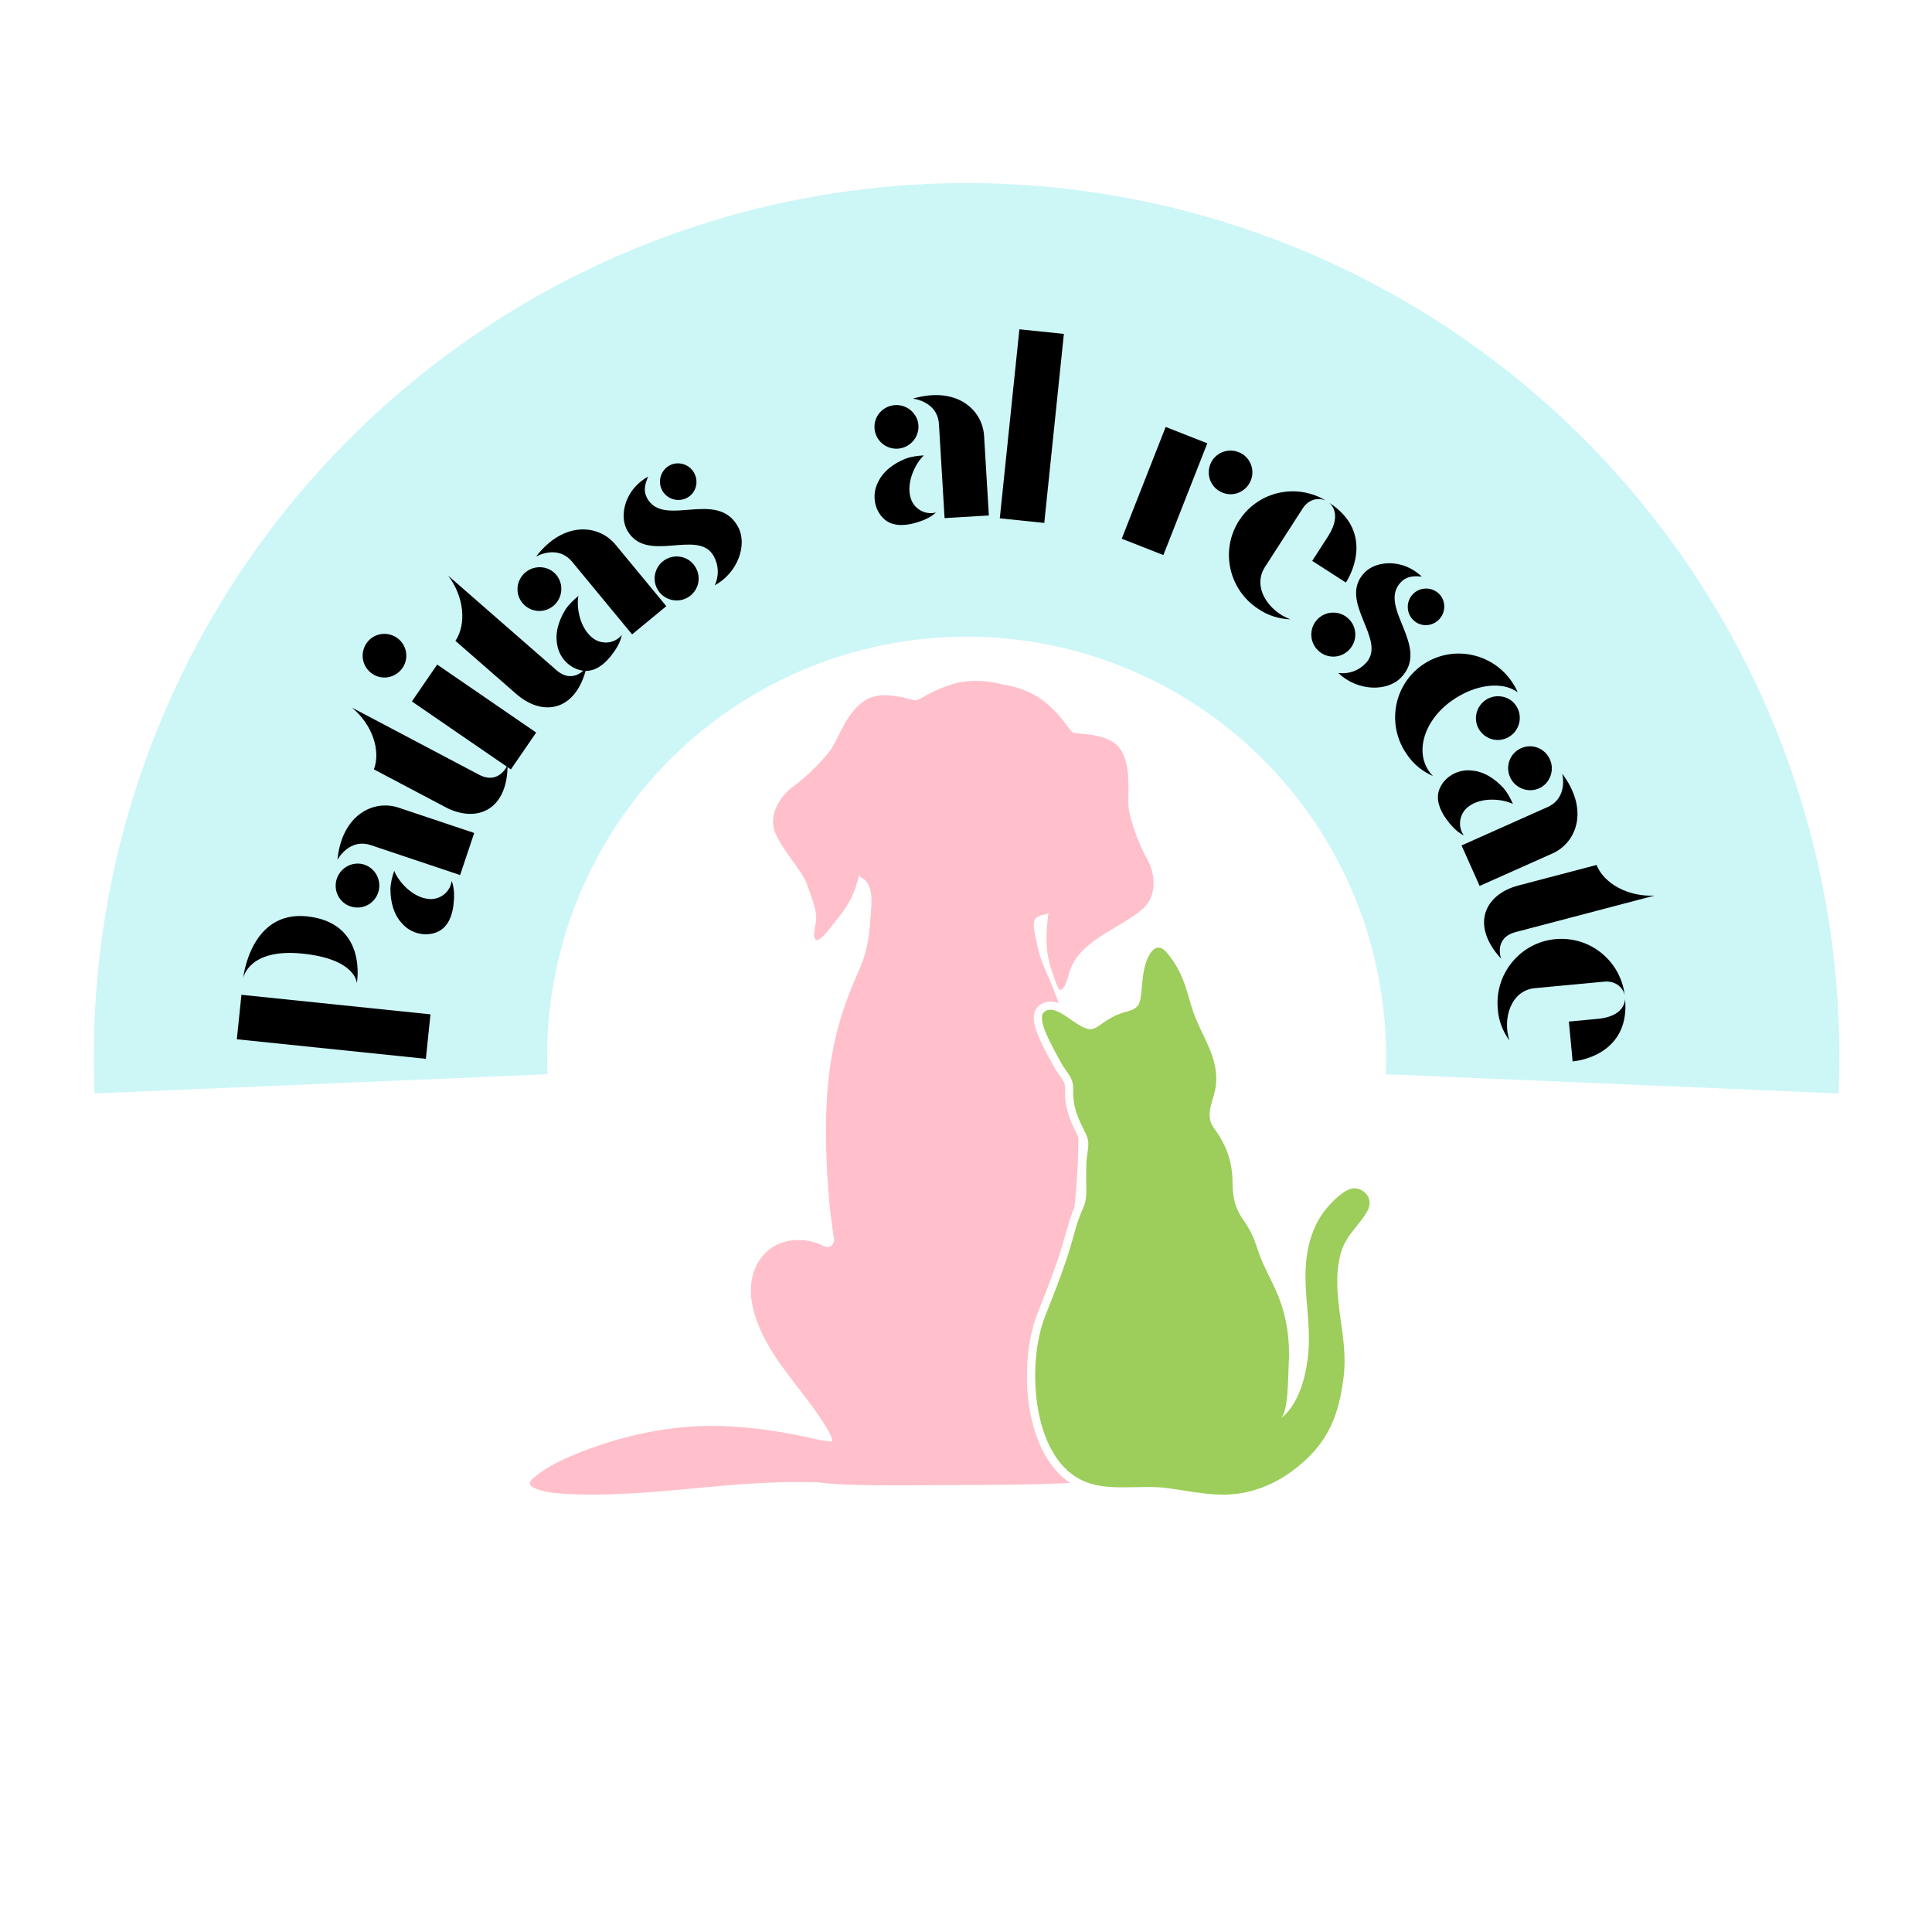 <svg xmlns="http://www.w3.org/2000/svg" xmlns:xlink="http://www.w3.org/1999/xlink" width="500" zoomAndPan="magnify" viewBox="0 0 375 375" height="500" preserveAspectRatio="xMidYMid meet" version="1.0"><defs><g/><clipPath id="8998065025"><path d="M 101.09 130.488 L 226 130.488 L 226 291.738 L 101.09 291.738 Z M 101.09 130.488 " clip-rule="nonzero"/></clipPath><clipPath id="2b9db58331"><path d="M 199 182 L 267.59 182 L 267.59 291.738 L 199 291.738 Z M 199 182 " clip-rule="nonzero"/></clipPath></defs><rect x="-37.5" width="450" fill="#ffffff" y="-37.5" height="450" fill-opacity="1"/><rect x="-37.5" width="450" fill="#ffffff" y="-37.5" height="450" fill-opacity="1"/><path fill="#5ce1e6" d="M 18.363 212.234 C 18.242 209.391 18.191 206.543 18.215 203.691 C 18.238 200.844 18.332 197.996 18.5 195.152 C 18.664 192.309 18.902 189.469 19.211 186.637 C 19.523 183.805 19.902 180.984 20.355 178.168 C 20.805 175.355 21.328 172.559 21.922 169.77 C 22.512 166.984 23.176 164.215 23.906 161.461 C 24.641 158.707 25.441 155.973 26.312 153.262 C 27.18 150.547 28.117 147.859 29.125 145.191 C 30.129 142.527 31.203 139.887 32.34 137.277 C 33.477 134.664 34.68 132.086 35.949 129.535 C 37.219 126.984 38.551 124.465 39.945 121.98 C 41.34 119.5 42.797 117.051 44.316 114.641 C 45.836 112.23 47.414 109.859 49.051 107.531 C 50.691 105.199 52.387 102.914 54.137 100.668 C 55.891 98.422 57.699 96.223 59.566 94.07 C 61.43 91.918 63.348 89.812 65.316 87.754 C 67.285 85.699 69.309 83.691 71.379 81.738 C 73.449 79.781 75.57 77.879 77.734 76.031 C 79.902 74.184 82.117 72.391 84.371 70.656 C 86.629 68.918 88.93 67.242 91.273 65.621 C 93.613 64 95.996 62.441 98.414 60.941 C 100.836 59.441 103.293 58 105.785 56.625 C 108.281 55.25 110.805 53.938 113.363 52.688 C 115.926 51.438 118.512 50.254 121.133 49.137 C 123.75 48.02 126.395 46.969 129.066 45.984 C 131.738 45 134.434 44.082 137.152 43.234 C 139.871 42.383 142.609 41.605 145.367 40.895 C 148.121 40.184 150.895 39.543 153.688 38.973 C 156.477 38.402 159.277 37.902 162.094 37.473 C 164.906 37.043 167.73 36.684 170.562 36.398 C 173.398 36.113 176.234 35.895 179.078 35.754 C 181.922 35.609 184.77 35.539 187.613 35.539 C 190.461 35.539 193.309 35.609 196.152 35.754 C 198.996 35.895 201.832 36.113 204.664 36.398 C 207.5 36.684 210.324 37.043 213.137 37.473 C 215.953 37.902 218.754 38.402 221.543 38.973 C 224.332 39.543 227.105 40.184 229.863 40.895 C 232.621 41.605 235.359 42.383 238.078 43.234 C 240.793 44.082 243.488 44.996 246.16 45.984 C 248.832 46.969 251.48 48.02 254.098 49.137 C 256.715 50.254 259.305 51.438 261.863 52.688 C 264.426 53.938 266.949 55.25 269.441 56.625 C 271.938 58 274.395 59.438 276.812 60.938 C 279.234 62.441 281.617 64 283.957 65.621 C 286.301 67.242 288.598 68.918 290.855 70.656 C 293.113 72.391 295.324 74.184 297.492 76.031 C 299.66 77.879 301.781 79.781 303.852 81.734 C 305.922 83.691 307.941 85.695 309.914 87.754 C 311.883 89.812 313.801 91.914 315.664 94.07 C 317.527 96.223 319.336 98.422 321.09 100.668 C 322.844 102.91 324.539 105.199 326.18 107.531 C 327.816 109.859 329.395 112.23 330.914 114.641 C 332.43 117.051 333.887 119.496 335.285 121.98 C 336.68 124.465 338.012 126.98 339.281 129.531 C 340.547 132.082 341.75 134.664 342.891 137.277 C 344.027 139.887 345.102 142.527 346.105 145.191 C 347.109 147.855 348.047 150.547 348.918 153.258 C 349.789 155.973 350.59 158.707 351.32 161.457 C 352.055 164.211 352.715 166.98 353.309 169.77 C 353.902 172.555 354.426 175.355 354.875 178.168 C 355.328 180.98 355.707 183.805 356.016 186.637 C 356.328 189.469 356.562 192.309 356.73 195.152 C 356.898 197.996 356.992 200.844 357.016 203.691 C 357.039 206.539 356.988 209.387 356.867 212.234 L 268.969 208.504 C 269.027 207.137 269.051 205.77 269.039 204.398 C 269.027 203.031 268.984 201.66 268.902 200.293 C 268.824 198.926 268.711 197.562 268.559 196.203 C 268.41 194.84 268.23 193.484 268.012 192.133 C 267.793 190.777 267.543 189.434 267.258 188.094 C 266.973 186.754 266.656 185.422 266.305 184.098 C 265.953 182.777 265.566 181.461 265.148 180.156 C 264.73 178.855 264.281 177.562 263.797 176.281 C 263.312 175 262.797 173.73 262.25 172.477 C 261.703 171.219 261.125 169.98 260.516 168.754 C 259.906 167.527 259.266 166.316 258.594 165.125 C 257.926 163.93 257.223 162.754 256.492 161.594 C 255.766 160.438 255.004 159.297 254.219 158.176 C 253.43 157.059 252.617 155.957 251.773 154.879 C 250.93 153.801 250.059 152.742 249.164 151.707 C 248.27 150.672 247.348 149.66 246.398 148.672 C 245.453 147.684 244.48 146.719 243.484 145.777 C 242.492 144.84 241.473 143.926 240.43 143.039 C 239.387 142.148 238.324 141.289 237.238 140.453 C 236.156 139.617 235.051 138.812 233.922 138.031 C 232.797 137.254 231.652 136.504 230.488 135.781 C 229.328 135.062 228.145 134.371 226.945 133.707 C 225.75 133.047 224.535 132.418 223.305 131.816 C 222.074 131.215 220.828 130.648 219.57 130.109 C 218.312 129.574 217.039 129.066 215.758 128.594 C 214.473 128.121 213.176 127.68 211.871 127.273 C 210.562 126.863 209.25 126.488 207.922 126.148 C 206.598 125.805 205.266 125.5 203.922 125.223 C 202.582 124.949 201.234 124.711 199.883 124.504 C 198.531 124.297 197.172 124.125 195.812 123.988 C 194.449 123.848 193.086 123.746 191.719 123.676 C 190.352 123.605 188.984 123.574 187.613 123.574 C 186.246 123.574 184.879 123.605 183.512 123.676 C 182.145 123.746 180.781 123.848 179.418 123.988 C 178.059 124.125 176.699 124.297 175.348 124.504 C 173.992 124.711 172.648 124.949 171.305 125.223 C 169.965 125.5 168.633 125.805 167.309 126.148 C 165.98 126.488 164.664 126.863 163.359 127.273 C 162.051 127.68 160.758 128.121 159.473 128.594 C 158.188 129.066 156.918 129.574 155.66 130.109 C 154.398 130.648 153.156 131.215 151.926 131.816 C 150.695 132.418 149.48 133.047 148.281 133.711 C 147.086 134.371 145.902 135.062 144.738 135.781 C 143.574 136.504 142.43 137.254 141.305 138.031 C 140.18 138.812 139.074 139.617 137.988 140.453 C 136.906 141.289 135.84 142.148 134.801 143.039 C 133.758 143.926 132.738 144.84 131.742 145.781 C 130.746 146.719 129.777 147.684 128.828 148.672 C 127.883 149.66 126.961 150.672 126.066 151.707 C 125.168 152.742 124.301 153.801 123.457 154.879 C 122.613 155.957 121.801 157.059 121.012 158.18 C 120.223 159.297 119.465 160.438 118.734 161.598 C 118.008 162.754 117.305 163.93 116.637 165.125 C 115.965 166.316 115.324 167.527 114.715 168.754 C 114.105 169.98 113.527 171.219 112.98 172.477 C 112.434 173.73 111.918 175 111.434 176.281 C 110.949 177.562 110.5 178.855 110.082 180.16 C 109.664 181.461 109.277 182.777 108.926 184.102 C 108.574 185.422 108.254 186.754 107.969 188.094 C 107.688 189.434 107.434 190.781 107.219 192.133 C 107 193.484 106.816 194.84 106.668 196.203 C 106.52 197.562 106.406 198.926 106.328 200.293 C 106.246 201.66 106.199 203.031 106.191 204.398 C 106.18 205.77 106.203 207.137 106.262 208.508 Z M 18.363 212.234 " fill-opacity="0.302" fill-rule="nonzero"/><g fill="#000000" fill-opacity="1"><g transform="translate(82.359, 208.441)"><g><path d="M 0.301 -2.926 L 1.195 -11.559 L -35.496 -15.352 L -36.391 -6.719 Z M -13.098 -17.609 C -13.098 -17.609 -10.898 -29.344 -22.805 -30.578 C -33.805 -31.715 -35.164 -18.555 -35.164 -18.555 C -35.164 -18.555 -34.207 -24.438 -23.621 -23.344 C -13.18 -22.262 -13.098 -17.609 -13.098 -17.609 Z M -13.098 -17.609 "/></g></g></g><g fill="#000000" fill-opacity="1"><g transform="translate(84.507, 184.181)"><g><path d="M 4.801 -14.336 L 7.535 -22.5 L -7.137 -27.414 C -11.98 -29.035 -18.137 -26.078 -19.012 -17.289 C -19.012 -17.289 -16.77 -21.559 -12.523 -20.137 Z M -11.098 -10.949 C -10.363 -13.141 -11.535 -15.598 -13.789 -16.355 C -15.98 -17.086 -18.395 -15.828 -19.129 -13.637 C -19.883 -11.383 -18.691 -8.988 -16.5 -8.258 C -14.246 -7.5 -11.852 -8.691 -11.098 -10.949 Z M 3.508 -8.496 C 3.688 -9.91 3.734 -11.816 3.16 -13.188 C 2.891 -11.062 0.988 -9.562 -1.117 -9.676 C -4.371 -9.879 -7.152 -13.023 -7.992 -15.152 C -8.391 -13.957 -8.684 -12.871 -8.727 -11.633 C -8.73 -9.199 -8.113 -6.629 -6.414 -4.879 C -4.754 -2.996 -1.836 -2.238 0.535 -3.363 C 2.461 -4.27 3.262 -6.438 3.508 -8.496 Z M 3.508 -8.496 "/></g></g></g><g fill="#000000" fill-opacity="1"><g transform="translate(91.979, 162.511)"><g><path d="M 6.543 -14.039 C 6.543 -14.039 4.922 -10.066 0.961 -12.16 L -23.676 -25.168 C -19.707 -21.887 -18.035 -16.809 -19.402 -13.176 L -5.535 -5.852 C 0.465 -2.684 6.535 -5.176 6.543 -14.039 Z M 6.543 -14.039 "/></g></g></g><g fill="#000000" fill-opacity="1"><g transform="translate(97.494, 151.766)"><g><path d="M -19.363 -22.129 C -18.055 -24.031 -18.543 -26.66 -20.445 -27.969 C -22.41 -29.316 -25.035 -28.828 -26.344 -26.922 C -27.691 -24.961 -27.203 -22.332 -25.242 -20.988 C -23.336 -19.68 -20.711 -20.168 -19.363 -22.129 Z M 1.664 -2.422 L 6.578 -9.578 L -12.637 -22.773 L -17.551 -15.617 Z M 1.664 -2.422 "/></g></g></g><g fill="#000000" fill-opacity="1"><g transform="translate(104.256, 141.673)"><g><path d="M 9.594 -12.16 C 9.594 -12.16 7.102 -8.668 3.727 -11.613 L -17.262 -29.934 C -14.152 -25.828 -13.695 -20.504 -15.855 -17.281 L -4.043 -6.969 C 1.07 -2.504 7.547 -3.539 9.594 -12.16 Z M 9.594 -12.16 "/></g></g></g><g fill="#000000" fill-opacity="1"><g transform="translate(111.034, 132.764)"><g><path d="M 11.656 -9.629 L 18.297 -15.109 L 8.445 -27.039 C 5.191 -30.977 -1.598 -31.723 -6.988 -24.73 C -6.988 -24.73 -2.828 -27.168 0.023 -23.715 Z M -3.625 -15.164 C -1.844 -16.633 -1.535 -19.34 -3.051 -21.172 C -4.523 -22.953 -7.238 -23.164 -9.02 -21.691 C -10.855 -20.176 -11.105 -17.516 -9.637 -15.734 C -8.121 -13.902 -5.461 -13.648 -3.625 -15.164 Z M 7.473 -5.352 C 8.371 -6.461 9.418 -8.051 9.66 -9.52 C 8.309 -7.859 5.895 -7.59 4.172 -8.801 C 1.516 -10.695 0.82 -14.836 1.23 -17.086 C 0.262 -16.281 -0.559 -15.516 -1.254 -14.488 C -2.543 -12.426 -3.379 -9.918 -2.863 -7.531 C -2.453 -5.055 -0.371 -2.871 2.234 -2.57 C 4.348 -2.32 6.172 -3.738 7.473 -5.352 Z M 7.473 -5.352 "/></g></g></g><g fill="#000000" fill-opacity="1"><g transform="translate(128.112, 118.398)"><g><path d="M 10.621 -4.789 C 15.055 -7.184 17.039 -12.637 15.141 -16.145 C 11.148 -23.535 0.684 -15.809 -2.512 -21.719 C -3.18 -22.949 -3.062 -24.207 -2.301 -25.891 C -6.734 -23.492 -7.98 -18.441 -6.418 -15.547 C -2.723 -8.715 7.445 -15.961 10.441 -10.418 C 11.371 -8.695 11.5 -6.695 10.621 -4.789 Z M 5.254 -21.777 C 6.977 -22.711 7.566 -24.859 6.633 -26.582 C 5.703 -28.309 3.52 -28.957 1.855 -28.059 C 0.133 -27.125 -0.516 -24.945 0.414 -23.223 C 1.348 -21.496 3.527 -20.848 5.254 -21.777 Z M 5.25 -2.359 C 7.344 -3.492 8.105 -6.055 6.973 -8.148 C 5.844 -10.242 3.281 -11.004 1.188 -9.871 C -0.844 -8.773 -1.672 -6.18 -0.539 -4.086 C 0.594 -1.992 3.215 -1.262 5.25 -2.359 Z M 5.25 -2.359 "/></g></g></g><g fill="#000000" fill-opacity="1"><g transform="translate(145.149, 109.231)"><g/></g></g><g fill="#000000" fill-opacity="1"><g transform="translate(156.962, 104.815)"><g/></g></g><g fill="#000000" fill-opacity="1"><g transform="translate(168.248, 101.469)"><g><path d="M 15.094 -0.902 L 23.688 -1.418 L 22.762 -16.859 C 22.457 -21.961 17.414 -26.566 8.938 -24.094 C 8.938 -24.094 13.734 -23.609 14 -19.141 Z M 6.012 -14.383 C 8.316 -14.523 10.16 -16.527 10.02 -18.902 C 9.879 -21.207 7.812 -22.977 5.504 -22.84 C 3.129 -22.695 1.355 -20.695 1.492 -18.391 C 1.637 -16.016 3.637 -14.242 6.012 -14.383 Z M 9.191 0.082 C 10.57 -0.281 12.355 -0.949 13.414 -1.996 C 11.344 -1.449 9.238 -2.656 8.559 -4.648 C 7.531 -7.742 9.41 -11.5 11.066 -13.074 C 9.812 -13 8.695 -12.863 7.531 -12.441 C 5.27 -11.535 3.117 -10.004 2.129 -7.77 C 1 -5.531 1.391 -2.539 3.32 -0.758 C 4.879 0.691 7.191 0.621 9.191 0.082 Z M 9.191 0.082 "/></g></g></g><g fill="#000000" fill-opacity="1"><g transform="translate(191.135, 100.302)"><g><path d="M 2.926 0.305 L 11.559 1.199 L 15.363 -35.492 L 6.73 -36.387 Z M 2.926 0.305 "/></g></g></g><g fill="#000000" fill-opacity="1"><g transform="translate(203.184, 101.388)"><g/></g></g><g fill="#000000" fill-opacity="1"><g transform="translate(214.996, 103.488)"><g><path d="M 22.336 -7.844 C 24.484 -6.996 26.938 -8.066 27.805 -10.281 C 28.652 -12.43 27.582 -14.879 25.434 -15.727 C 23.219 -16.598 20.77 -15.527 19.922 -13.379 C 19.055 -11.164 20.121 -8.715 22.336 -7.844 Z M 2.734 1.074 L 10.812 4.25 L 19.34 -17.441 L 11.262 -20.617 Z M 2.734 1.074 "/></g></g></g><g fill="#000000" fill-opacity="1"><g transform="translate(233.011, 109.961)"><g><path d="M 11.254 8.25 C 13.098 9.523 15.262 10.168 17.457 10.254 C 13.34 8.762 9.945 4.078 12.523 0.078 L 19.844 -11.277 C 20.941 -12.984 22.758 -13.48 24.324 -12.805 C 18.562 -16.27 11.133 -14.559 7.492 -8.91 C 3.777 -3.145 5.488 4.535 11.254 8.25 Z M 21.691 -1.094 L 28.223 3.113 C 29.852 0.586 33.148 -7.117 24.969 -12.387 C 26.211 -11.34 26.883 -9.156 24.762 -5.859 Z M 21.691 -1.094 "/></g></g></g><g fill="#000000" fill-opacity="1"><g transform="translate(251.984, 121.953)"><g><path d="M 7.777 8.672 C 11.402 12.172 17.199 12.418 19.969 9.547 C 25.805 3.504 15.273 -4.133 19.938 -8.969 C 20.91 -9.973 22.145 -10.242 23.98 -10.027 C 20.352 -13.527 15.16 -13.188 12.875 -10.82 C 7.48 -5.23 17.465 2.266 13.09 6.797 C 11.73 8.207 9.859 8.934 7.777 8.672 Z M 22.348 -1.586 C 23.758 -0.223 25.984 -0.312 27.344 -1.723 C 28.707 -3.133 28.664 -5.41 27.305 -6.723 C 25.895 -8.082 23.617 -8.043 22.258 -6.633 C 20.898 -5.223 20.938 -2.945 22.348 -1.586 Z M 3.84 4.289 C 5.551 5.941 8.223 5.895 9.875 4.18 C 11.527 2.469 11.48 -0.203 9.77 -1.855 C 8.105 -3.461 5.383 -3.461 3.73 -1.75 C 2.078 -0.035 2.176 2.684 3.84 4.289 Z M 3.84 4.289 "/></g></g></g><g fill="#000000" fill-opacity="1"><g transform="translate(265.716, 134.649)"><g><path d="M 7.398 11.832 C 8.641 13.695 10.414 15.098 12.422 15.988 C 8.57 12.027 10.441 5.367 16.027 1.387 C 20.59 -1.863 25.91 -2.477 28.855 -0.277 C 28.539 -1.082 28.105 -1.809 27.578 -2.547 C 23.598 -8.133 15.844 -9.484 10.258 -5.504 C 4.672 -1.523 3.418 6.246 7.398 11.832 Z M 21.531 7.176 C 22.91 9.113 25.547 9.559 27.484 8.176 C 29.367 6.836 29.867 4.16 28.484 2.223 C 27.145 0.34 24.453 -0.062 22.57 1.277 C 20.633 2.66 20.191 5.297 21.531 7.176 Z M 21.531 7.176 "/></g></g></g><g fill="#000000" fill-opacity="1"><g transform="translate(277.527, 150.293)"><g><path d="M 6.16 13.809 L 9.668 21.668 L 23.797 15.367 C 28.461 13.285 30.996 6.941 25.699 -0.125 C 25.699 -0.125 26.934 4.535 22.844 6.363 Z M 15.578 0.559 C 16.52 2.668 19.047 3.688 21.219 2.719 C 23.328 1.777 24.254 -0.781 23.312 -2.891 C 22.344 -5.066 19.848 -6.02 17.738 -5.078 C 15.566 -4.109 14.609 -1.613 15.578 0.559 Z M 3.16 8.629 C 3.988 9.793 5.242 11.227 6.59 11.852 C 5.352 10.105 5.738 7.711 7.367 6.371 C 9.898 4.32 14.078 4.754 16.133 5.754 C 15.621 4.602 15.102 3.609 14.297 2.664 C 12.652 0.871 10.461 -0.605 8.023 -0.742 C 5.527 -1.012 2.863 0.406 1.879 2.84 C 1.074 4.809 1.949 6.949 3.16 8.629 Z M 3.16 8.629 "/></g></g></g><g fill="#000000" fill-opacity="1"><g transform="translate(286.68, 171.308)"><g><path d="M 4.676 14.766 C 4.676 14.766 3.184 10.742 7.516 9.605 L 34.461 2.527 C 29.32 2.789 24.652 0.18 23.203 -3.418 L 8.039 0.566 C 1.469 2.293 -1.312 8.234 4.676 14.766 Z M 4.676 14.766 "/></g></g></g><g fill="#000000" fill-opacity="1"><g transform="translate(290.256, 181.904)"><g><path d="M 0.465 13.945 C 0.605 16.184 1.434 18.285 2.727 20.062 C 1.352 15.902 2.938 10.34 7.676 9.895 L 21.129 8.633 C 23.148 8.445 24.66 9.566 25.098 11.215 C 24.258 4.543 18.328 -0.242 11.637 0.383 C 4.805 1.027 -0.176 7.117 0.465 13.945 Z M 14.262 16.379 L 14.988 24.113 C 17.984 23.832 26.078 21.668 25.168 11.98 C 25.109 13.602 23.809 15.484 19.906 15.848 Z M 14.262 16.379 "/></g></g></g><g clip-path="url(#8998065025)"><path fill="#ffffff" d="M 114.988 291.684 C 113.145 291.684 111.352 291.637 109.648 291.539 C 107.547 291.422 105.312 291.191 103.215 290.328 C 101.824 289.754 101.102 288.707 101.281 287.535 C 101.41 286.727 101.957 286.211 102.16 286.016 C 105.508 282.852 110.934 280.715 115.797 279.043 C 120.793 277.324 126.039 276.152 131.395 275.551 C 133.562 275.309 135.832 275.184 138.141 275.184 C 144.379 275.184 151.027 276.035 159.023 277.859 C 159.008 277.832 158.996 277.809 158.98 277.785 C 157.418 275.188 155.504 272.715 153.656 270.32 C 150 265.582 146.215 260.684 144.652 254.383 C 143.656 250.375 144.184 246.57 146.133 243.672 C 147.77 241.234 150.297 239.66 153.246 239.227 C 153.836 239.141 154.43 239.098 155.016 239.098 C 156.812 239.098 158.574 239.496 160.254 240.281 C 159.789 237.367 158.59 228.711 158.754 217.598 C 158.965 203.188 161.949 195.266 165.531 187.109 C 166.543 184.754 167.133 181.996 167.32 178.699 C 167.344 178.316 167.383 177.895 167.422 177.445 C 167.531 176.18 167.684 174.457 167.414 173.211 C 166.516 175.602 165.227 177.676 163.309 179.898 C 163.27 179.941 163.191 180.047 163.09 180.188 C 161.203 182.688 159.922 184.043 158.559 184.043 C 158.27 184.043 157.992 183.98 157.734 183.863 C 156.066 183.086 156.402 181.043 156.676 179.398 C 156.758 178.887 156.855 178.305 156.852 177.988 C 156.832 176.793 155.762 173.855 155.121 172.102 C 154.727 171.027 153.707 169.617 152.629 168.121 C 151.426 166.453 150.059 164.559 149.145 162.562 C 147.238 158.406 149.688 153.773 153.094 151.34 C 155.559 149.582 159.02 146.105 160.219 144.188 C 160.543 143.668 160.898 142.953 161.27 142.195 C 162.398 139.918 163.945 136.801 166.77 134.789 C 168.105 133.84 169.797 133.359 171.801 133.359 C 173.895 133.359 175.863 133.879 177.039 134.188 C 177.23 134.238 177.457 134.297 177.605 134.332 C 177.824 134.242 178.238 134.012 178.586 133.82 C 179.797 133.148 181.621 132.133 184.512 131.262 C 186.004 130.809 187.648 130.578 189.395 130.578 C 192.121 130.578 194.309 131.137 194.895 131.301 C 195.816 131.418 200.465 132.148 204.129 135.289 C 206.383 137.223 207.613 138.867 208.422 139.957 C 208.641 140.246 208.898 140.594 209.055 140.77 C 209.234 140.785 209.504 140.809 209.734 140.824 C 212.09 141.008 216.988 141.383 219.035 144.922 C 220.711 147.828 220.652 151.477 220.609 154.141 C 220.594 155.102 220.578 156.008 220.648 156.633 C 220.906 158.84 222.535 163.348 224.008 165.906 C 226.059 169.469 226.285 174.66 222.75 177.688 C 221.172 179.039 219.258 180.176 217.406 181.273 C 213.805 183.41 210.402 185.43 209.18 188.871 C 209.137 188.984 209.086 189.172 209.023 189.398 C 208.637 190.812 208.078 192.824 206.742 193.488 C 209.062 199.781 210.746 206.902 210.902 217.598 C 211.059 228.039 209.969 236.559 209.395 240.289 C 210.781 239.637 212.562 239.098 214.641 239.098 C 215.227 239.098 215.824 239.141 216.41 239.227 C 221.492 239.969 223.641 242.781 224.547 245.012 C 227.586 252.48 221.645 264.062 218.465 268.203 C 217.375 269.621 216.215 270.996 215.09 272.324 C 214.133 273.457 213.141 274.629 212.219 275.805 C 212.137 275.914 211.781 276.496 211.496 276.965 C 211.293 277.293 211.105 277.598 210.93 277.883 L 212.008 277.77 C 212.359 277.695 213.441 277.48 214.5 277.48 C 215.434 277.48 216.156 277.648 216.707 277.996 C 217.438 278.457 217.918 279.004 218.234 279.363 C 218.285 279.422 218.352 279.492 218.398 279.547 C 219.613 280.137 221.414 282.078 220.766 284.535 C 220.195 286.699 217.625 287.316 216.09 287.684 C 216.02 287.699 215.938 287.719 215.859 287.734 C 214.965 288.734 212.473 289.207 205.809 289.512 C 200.371 289.754 193.109 289.809 186.062 289.828 C 184.289 289.832 182.508 289.844 180.75 289.855 C 178.355 289.867 176 289.883 173.738 289.883 C 168.379 289.883 162.402 289.812 158.633 289.289 C 157.438 289.262 156.23 289.246 155.047 289.246 C 153.891 289.246 152.723 289.262 151.578 289.289 C 146.031 289.426 140.352 289.953 134.855 290.461 C 128.352 291.062 121.625 291.684 114.988 291.684 " fill-opacity="1" fill-rule="nonzero"/></g><path fill="#ffc0cb" d="M 216.18 240.793 C 212.836 240.305 210.184 241.5 208.602 242.535 C 208.012 242.918 207.426 242.418 207.551 241.73 C 208.266 237.746 209.48 228.531 209.32 217.621 C 209.105 202.988 205.891 195.062 202.676 187.742 C 201.988 186.18 201.527 184.527 201.215 182.852 C 201.004 181.73 200.242 179.344 200.969 178.328 C 201.473 177.625 202.73 177.562 203.5 177.285 C 203.023 180.824 202.844 183.922 203.832 187.422 C 203.957 187.867 205.285 192.039 205.652 192.117 C 206.789 192.355 207.414 189.105 207.688 188.34 C 209.809 182.383 217.285 180.285 221.719 176.488 C 224.855 173.801 224.129 169.289 222.637 166.695 C 221.145 164.102 219.371 159.371 219.078 156.816 C 218.781 154.258 219.707 149.25 217.664 145.711 C 215.617 142.172 209.387 142.559 208.469 142.266 C 207.547 141.977 206.77 139.633 203.098 136.488 C 199.426 133.344 194.578 132.855 194.578 132.855 C 194.578 132.855 189.684 131.348 184.973 132.77 C 180.262 134.195 178.527 136.023 177.562 135.93 C 176.598 135.84 171.09 133.656 167.688 136.078 C 164.285 138.496 162.941 142.812 161.562 145.023 C 160.18 147.234 156.504 150.848 154.016 152.625 C 151.523 154.402 148.898 158.23 150.582 161.902 C 152.27 165.574 155.66 168.977 156.605 171.559 C 157.551 174.145 158.414 176.609 158.434 177.965 C 158.453 179.32 157.527 182.023 158.402 182.43 C 159.293 182.84 161.797 179.227 162.105 178.867 C 164.59 175.992 165.949 173.41 166.773 169.801 C 166.707 170.102 167.727 170.641 167.914 170.828 C 169.758 172.613 169.035 176.48 168.902 178.789 C 168.727 181.855 168.199 184.91 166.98 187.742 C 163.766 195.062 160.551 202.988 160.336 217.621 C 160.191 227.426 161.125 235.859 161.871 240.363 C 162.066 241.539 161.016 242.438 159.949 241.891 C 158.355 241.078 156.133 240.402 153.477 240.793 C 147.902 241.605 144.473 247.094 146.188 254.004 C 148.449 263.121 155.656 269.203 160.336 276.969 C 162.051 279.812 161.441 279.812 161.441 279.812 L 159.184 279.52 C 150.172 277.43 140.801 276.09 131.57 277.121 C 126.367 277.703 121.238 278.844 116.312 280.535 C 112.098 281.988 106.492 284.102 103.25 287.164 C 103.066 287.336 102.887 287.535 102.848 287.777 C 102.766 288.285 103.324 288.664 103.82 288.867 C 105.676 289.633 107.723 289.852 109.738 289.961 C 123.648 290.742 137.637 288.055 151.539 287.707 C 153.941 287.648 156.355 287.652 158.766 287.715 C 164.379 288.508 175.324 288.277 186.059 288.246 C 200.488 288.207 214.539 288.027 214.734 286.496 C 214.785 286.117 218.754 285.961 219.238 284.133 C 219.719 282.305 218.031 281.086 217.629 280.934 C 217.227 280.781 216.824 279.941 215.859 279.332 C 214.895 278.723 212.262 279.332 212.262 279.332 L 207.613 279.812 C 208.043 279.77 210.613 275.285 210.973 274.828 C 212.996 272.254 215.215 269.836 217.207 267.242 C 222.07 260.906 229.711 242.766 216.18 240.793 " fill-opacity="1" fill-rule="nonzero"/><g clip-path="url(#2b9db58331)"><path fill="#ffffff" d="M 237.359 291.684 C 234.703 291.684 232.094 291.273 229.57 290.879 C 229.102 290.805 228.633 290.73 228.156 290.66 C 227.488 290.559 226.816 290.461 226.133 290.375 C 225.203 290.258 224.145 290.203 222.797 290.203 C 222.02 290.203 221.238 290.219 220.449 290.238 C 219.648 290.254 218.816 290.273 217.992 290.273 C 215.137 290.273 211.824 290.066 208.902 288.543 C 198.594 283.16 197.535 264.773 201.363 254.969 C 201.68 254.164 201.969 253.426 202.242 252.734 C 203.477 249.598 204.363 247.332 205.676 243.438 C 206.035 242.379 206.348 241.262 206.68 240.074 C 207.273 237.941 207.887 235.738 208.816 233.762 C 209.32 232.684 209.301 231.504 209.266 229.551 C 209.246 228.602 209.227 227.527 209.266 226.238 C 209.297 225.105 209.422 224.219 209.52 223.508 C 209.637 222.656 209.715 222.09 209.605 221.516 C 209.535 221.145 209.25 220.574 208.922 219.918 C 208.664 219.402 208.371 218.812 208.074 218.121 C 206.711 214.922 206.727 213.113 206.738 211.793 C 206.742 211.305 206.746 210.918 206.672 210.578 C 206.539 209.969 206.07 209.305 205.578 208.605 C 205.281 208.188 204.98 207.758 204.715 207.293 C 203.918 205.898 203.332 204.809 202.809 203.762 L 202.684 203.516 C 201.02 200.254 199.73 197.004 201.52 195.336 C 202.172 194.727 202.992 194.402 203.883 194.402 C 205.566 194.402 207.195 195.523 208.77 196.613 C 209.734 197.277 211.051 198.188 211.656 198.188 C 211.988 198.113 212.363 197.84 212.766 197.551 L 212.84 197.5 C 214.543 196.27 216.074 195.477 217.66 195 C 217.84 194.945 218.023 194.895 218.207 194.844 C 219.195 194.578 219.508 194.445 219.66 194.094 C 219.793 193.797 219.848 193.367 219.902 192.918 C 219.973 192.363 220.023 191.809 220.082 191.223 C 220.211 189.801 220.352 188.328 220.766 186.863 C 221.246 185.176 222.418 182.352 224.863 182.352 C 225.07 182.352 225.277 182.371 225.484 182.418 C 226.863 182.715 227.742 183.914 228.387 184.789 C 228.473 184.902 228.555 185.016 228.629 185.113 C 229.418 186.137 230.113 187.344 230.762 188.797 C 231.426 190.293 231.871 191.82 232.305 193.305 C 232.594 194.293 232.867 195.227 233.199 196.152 C 233.676 197.484 234.301 198.785 234.902 200.047 C 236.418 203.219 237.988 206.5 237.598 210.676 C 237.5 211.73 237.207 212.719 236.922 213.672 C 236.336 215.652 236.047 216.832 236.871 217.977 C 239.648 221.816 240.793 225.199 240.824 229.641 C 240.844 232.348 241.348 234.102 242.629 235.891 C 243.871 237.633 244.828 239.562 245.477 241.629 C 246.094 243.613 246.91 245.281 247.773 247.047 C 248.383 248.297 249.016 249.59 249.598 251.039 C 251.301 255.273 252.031 260.133 251.711 265.094 C 251.691 265.395 251.676 265.852 251.66 266.406 C 251.656 266.543 251.652 266.676 251.648 266.812 C 252.215 264.531 252.465 262.125 252.477 260.047 C 252.484 257.973 252.312 255.875 252.148 253.848 C 251.812 249.781 251.465 245.574 252.535 241.18 C 253.242 238.281 254.492 235.68 256.156 233.66 C 257.512 232.016 260.16 229.23 262.664 229.074 C 262.746 229.07 262.828 229.066 262.91 229.066 C 264.852 229.066 266.723 230.469 267.266 232.328 C 267.598 233.457 267.402 234.77 266.734 235.938 C 266.031 237.156 265.238 238.145 264.469 239.098 C 263.246 240.617 262.191 241.926 261.703 243.914 C 260.68 248.047 261.242 252.043 261.836 256.277 C 262.336 259.84 262.852 263.527 262.375 267.352 C 261.547 273.996 259.918 279.434 254.668 284.367 C 250.836 287.969 246.742 290.199 242.156 291.191 C 240.617 291.523 239.051 291.684 237.359 291.684 " fill-opacity="1" fill-rule="nonzero"/></g><path fill="#9dcd5a" d="M 228.395 289.098 C 232.922 289.785 237.164 290.652 241.82 289.645 C 246.203 288.699 250.074 286.516 253.582 283.215 C 258.645 278.461 260.055 273.141 260.805 267.156 C 261.805 259.148 258.172 251.613 260.164 243.535 C 261.07 239.855 263.621 238.172 265.359 235.148 C 265.766 234.441 265.98 233.562 265.746 232.77 C 265.371 231.477 264.004 230.574 262.762 230.652 C 260.934 230.766 258.531 233.266 257.379 234.664 C 255.77 236.621 254.684 239.047 254.074 241.551 C 252.543 247.852 254.09 253.773 254.059 260.055 C 254.027 265.105 252.703 272.219 248.559 275.336 C 250.113 274.168 250.012 266.805 250.129 264.992 C 250.422 260.484 249.828 255.852 248.129 251.629 C 246.75 248.199 245.07 245.645 243.965 242.102 C 243.367 240.199 242.48 238.406 241.34 236.809 C 239.754 234.59 239.262 232.422 239.238 229.652 C 239.211 225.332 238.035 222.289 235.59 218.902 C 233.656 216.227 235.754 213.387 236.023 210.527 C 236.52 205.191 233.398 201.383 231.711 196.688 C 230.844 194.277 230.352 191.777 229.312 189.438 C 228.785 188.25 228.16 187.098 227.375 186.078 C 226.816 185.348 226.082 184.164 225.152 183.961 C 223.594 183.625 222.637 186.078 222.289 187.297 C 221.75 189.184 221.719 191.172 221.477 193.113 C 221.406 193.668 221.332 194.23 221.109 194.73 C 220.543 196.012 219.25 196.172 218.117 196.512 C 216.527 196.992 215.133 197.797 213.77 198.777 C 213.234 199.164 212.691 199.57 212.062 199.723 C 209.418 200.355 205.039 194.215 202.602 196.492 C 201.348 197.656 203.691 201.992 204.223 203.055 C 204.812 204.227 205.445 205.375 206.09 206.512 C 206.773 207.715 207.918 208.867 208.219 210.242 C 208.574 211.898 207.738 213.297 209.531 217.5 C 210.246 219.172 210.977 220.262 211.16 221.223 C 211.438 222.672 210.918 223.832 210.848 226.285 C 210.727 230.359 211.203 232.398 210.25 234.434 C 208.883 237.344 208.203 240.902 207.176 243.945 C 205.562 248.73 204.59 251.055 202.836 255.543 C 199.281 264.652 200.242 282.238 209.637 287.141 C 214.594 289.73 220.98 288.133 226.332 288.809 C 227.027 288.895 227.715 288.996 228.395 289.098 " fill-opacity="1" fill-rule="nonzero"/></svg>